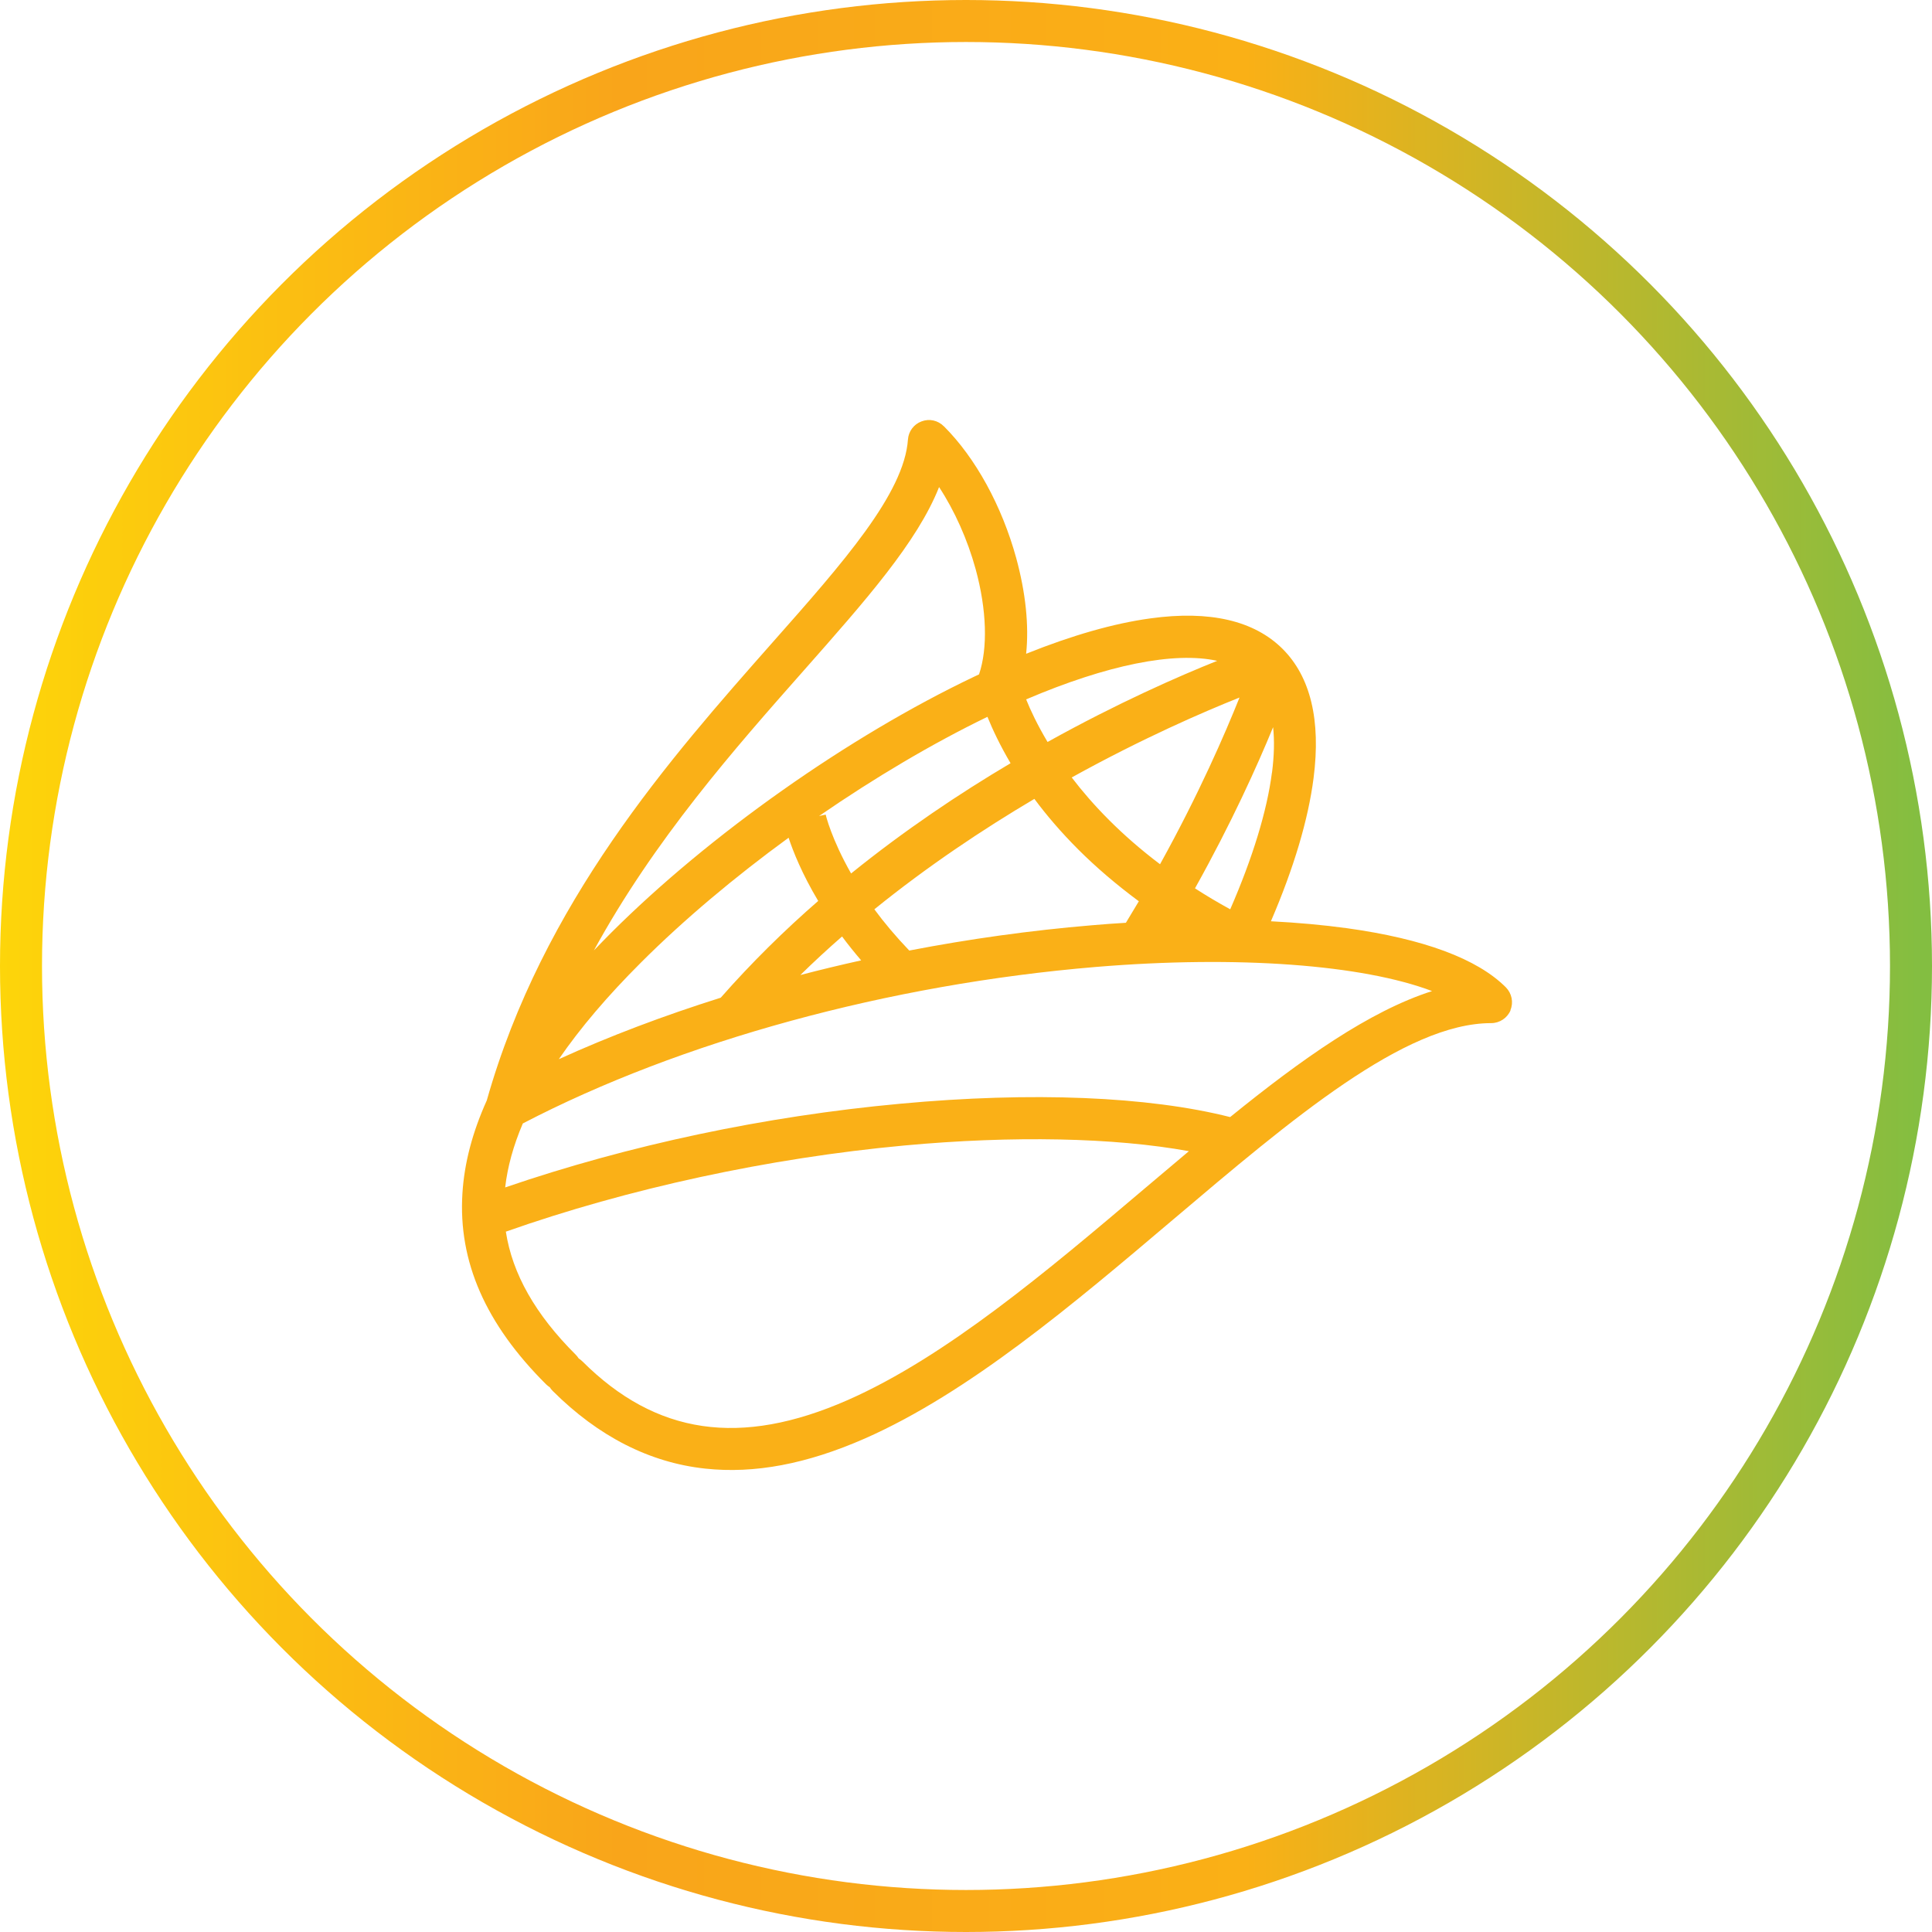<svg width="46" height="46" viewBox="0 0 46 46" fill="none" xmlns="http://www.w3.org/2000/svg">
<circle cx="23" cy="23" r="22.5" stroke="url(#paint0_linear_322_10004)"/>
<path d="M35.962 24.052C36.04 23.866 35.996 23.652 35.853 23.507C35.172 22.827 33.9 22.354 32.069 22.1C31.506 22.023 30.9 21.968 30.26 21.935C30.809 20.657 31.149 19.512 31.276 18.522C31.452 17.148 31.203 16.114 30.538 15.45C29.861 14.775 28.802 14.529 27.393 14.723C26.52 14.842 25.525 15.127 24.432 15.566C24.502 14.891 24.421 14.116 24.196 13.288C23.854 12.044 23.227 10.901 22.473 10.149H22.471C22.331 10.007 22.126 9.963 21.942 10.033C21.758 10.1 21.631 10.271 21.618 10.464C21.528 11.752 20.074 13.397 18.393 15.297C15.956 18.056 12.925 21.485 11.59 26.201C11.248 26.959 11.054 27.696 11.01 28.415C10.909 30.036 11.559 31.523 13.002 32.96C13.031 32.989 13.059 33.009 13.09 33.03C13.111 33.061 13.132 33.092 13.16 33.118C14.246 34.201 15.469 34.825 16.792 34.967C17.966 35.093 19.207 34.858 20.59 34.251C23.061 33.162 25.533 31.07 27.921 29.046C30.765 26.636 33.449 24.36 35.504 24.36C35.706 24.36 35.889 24.239 35.967 24.052H35.962ZM19.056 23.215C19.38 22.897 19.712 22.591 20.049 22.297C20.186 22.483 20.339 22.672 20.504 22.866C20.017 22.974 19.533 23.09 19.056 23.215ZM21.647 22.63C21.323 22.291 21.048 21.963 20.818 21.65C22.09 20.621 23.401 19.747 24.628 19.021C24.916 19.409 25.261 19.814 25.675 20.228C26.09 20.642 26.564 21.05 27.115 21.459C27.014 21.63 26.913 21.798 26.807 21.971C26.54 21.986 26.271 22.007 25.999 22.03C24.54 22.152 23.079 22.356 21.644 22.633L21.647 22.63ZM25.517 18.511C27.203 17.578 28.657 16.949 29.512 16.608C29.172 17.459 28.548 18.902 27.62 20.577C26.693 19.877 26.012 19.16 25.517 18.511ZM30.284 18.397C30.167 19.308 29.825 20.425 29.291 21.65C28.994 21.487 28.716 21.322 28.452 21.151C29.323 19.592 29.936 18.229 30.312 17.314C30.346 17.63 30.338 17.989 30.286 18.395L30.284 18.397ZM28.981 15.734C28.064 16.101 26.613 16.737 24.942 17.666C24.701 17.262 24.538 16.916 24.432 16.652C26.364 15.827 27.957 15.509 28.981 15.734ZM23.512 17.071C23.634 17.371 23.81 17.746 24.061 18.172C22.838 18.896 21.535 19.77 20.264 20.797C19.795 19.972 19.66 19.406 19.66 19.395L19.502 19.429C20.823 18.519 22.196 17.704 23.509 17.068L23.512 17.071ZM14.134 22.641C15.582 19.988 17.499 17.818 19.142 15.959C20.613 14.294 21.841 12.905 22.359 11.597C22.727 12.158 23.035 12.843 23.23 13.552C23.494 14.519 23.522 15.434 23.31 16.057C23.271 16.076 23.232 16.093 23.193 16.112C20.206 17.534 16.896 19.869 14.554 22.206C14.409 22.351 14.269 22.496 14.132 22.638L14.134 22.641ZM15.264 22.915C16.282 21.898 17.492 20.882 18.776 19.946C18.883 20.27 19.095 20.805 19.481 21.451C18.675 22.152 17.893 22.922 17.16 23.755C15.805 24.182 14.51 24.67 13.305 25.219C13.813 24.479 14.466 23.711 15.264 22.915ZM27.271 28.283C24.937 30.261 22.52 32.306 20.183 33.335C17.631 34.457 15.621 34.165 13.865 32.412C13.836 32.384 13.808 32.363 13.777 32.342C13.756 32.311 13.735 32.28 13.707 32.254C12.748 31.298 12.199 30.331 12.044 29.325C14.961 28.296 18.31 27.572 21.528 27.274C24.123 27.034 26.527 27.085 28.307 27.409C27.965 27.696 27.618 27.988 27.271 28.283ZM29.289 26.597C27.338 26.103 24.564 25.989 21.437 26.279C18.207 26.576 14.971 27.264 12.028 28.272C12.083 27.784 12.223 27.277 12.448 26.749C16.212 24.789 21.17 23.434 26.087 23.023C29.483 22.741 32.449 22.972 34.097 23.597C32.599 24.076 30.983 25.224 29.289 26.597Z" fill="#FAB017"/>
<defs>
<linearGradient id="paint0_linear_322_10004" x1="0" y1="23" x2="46" y2="23" gradientUnits="userSpaceOnUse">
<stop stop-color="#FDD50A"/>
<stop offset="0.32" stop-color="#F9A51A"/>
<stop offset="0.645" stop-color="#FAB016"/>
<stop offset="0.995" stop-color="#83BE41"/>
</linearGradient>
</defs>
</svg>
